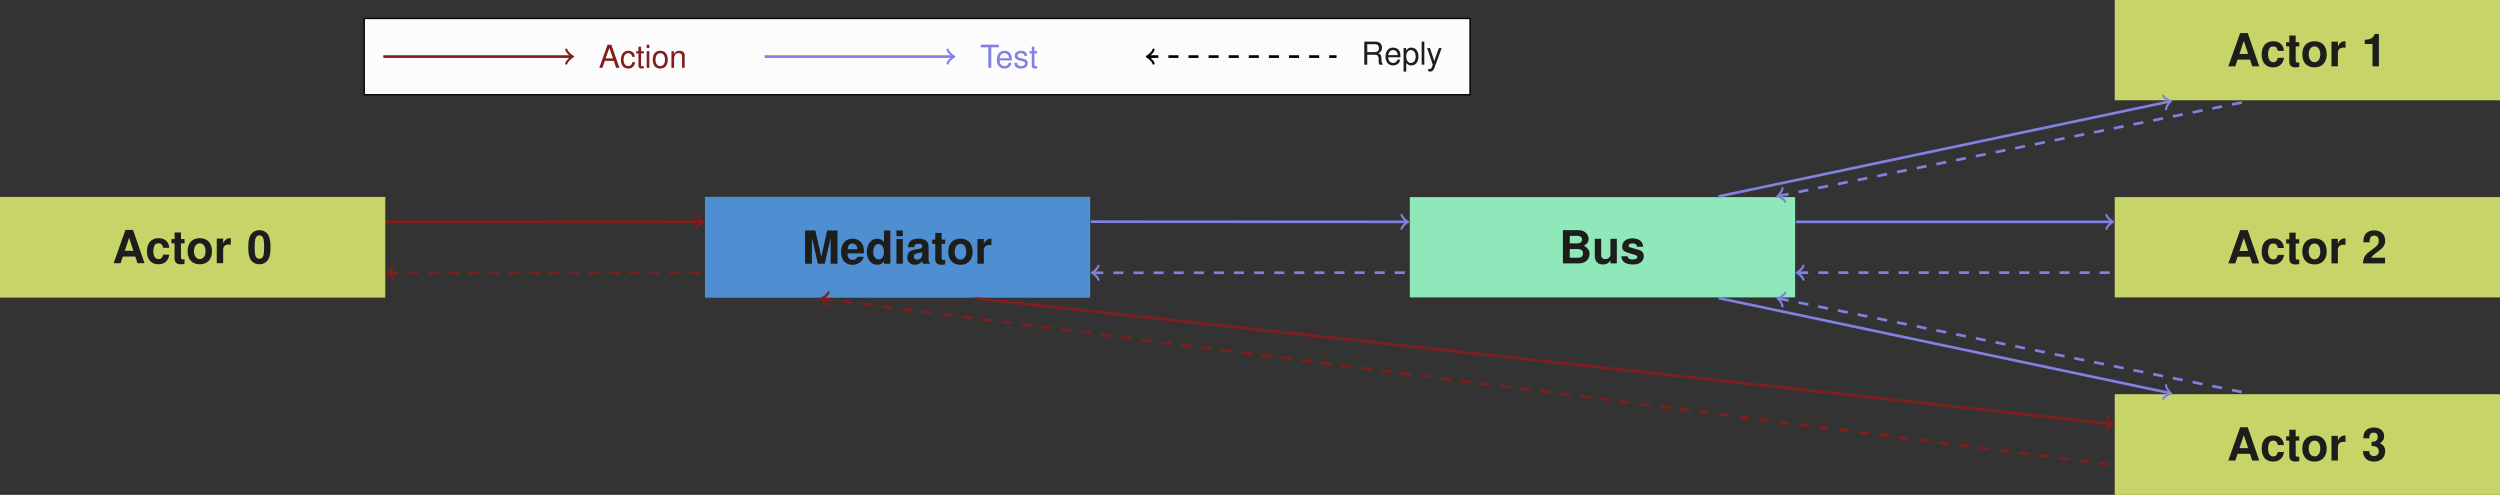 <?xml version='1.0'?>
<!-- This file was generated by dvisvgm 1.9.2 -->
<svg height='147.16pt' version='1.1' viewBox='-0.363 -15.309 743.418 147.16' width='743.418pt' xmlns='http://www.w3.org/2000/svg' xmlns:xlink='http://www.w3.org/1999/xlink'>
<rect x="-0.363" y="-15.309" width="743.418" height="147.16" fill="#333333" stroke="none"/>
<defs>
<path d='M3.707 -9.83C2.675 -9.83 1.792 -9.396 1.208 -8.595C0.652 -7.848 0.394 -6.612 0.394 -4.752C0.394 -3.055 0.625 -1.847 1.073 -1.113C1.643 -0.204 2.58 0.312 3.707 0.312C4.752 0.312 5.608 -0.109 6.205 -0.923C6.748 -1.657 7.02 -2.906 7.02 -4.698C7.02 -6.463 6.803 -7.658 6.341 -8.405C5.771 -9.328 4.834 -9.83 3.707 -9.83ZM3.707 -8.296C4.196 -8.296 4.589 -8.025 4.82 -7.522C5.01 -7.115 5.119 -6.056 5.119 -4.739C5.119 -3.666 5.01 -2.58 4.874 -2.2C4.657 -1.629 4.25 -1.317 3.707 -1.317C3.204 -1.317 2.824 -1.575 2.593 -2.064C2.403 -2.471 2.295 -3.49 2.295 -4.766C2.295 -5.893 2.403 -6.993 2.539 -7.386C2.756 -7.97 3.164 -8.296 3.707 -8.296Z' id='g1-48'/>
<path d='M3.232 -6.64V0H5.132V-9.627H3.87C3.571 -8.486 2.58 -7.902 0.923 -7.902V-6.64H3.232Z' id='g1-49'/>
<path d='M6.952 -1.697H2.879C3.123 -2.213 3.422 -2.485 4.834 -3.517C6.504 -4.739 6.993 -5.472 6.993 -6.775C6.993 -8.636 5.716 -9.83 3.693 -9.83C1.697 -9.83 0.53 -8.649 0.53 -6.612C0.53 -6.531 0.53 -6.422 0.543 -6.273H2.363V-6.585C2.363 -7.658 2.865 -8.283 3.734 -8.283C4.576 -8.283 5.092 -7.699 5.092 -6.735C5.092 -5.676 4.752 -5.255 2.634 -3.748C1.005 -2.634 0.502 -1.779 0.407 0H6.952V-1.697Z' id='g1-50'/>
<path d='M2.946 -4.304C3.612 -4.304 3.734 -4.291 4.06 -4.209C4.698 -4.033 5.105 -3.476 5.105 -2.77C5.105 -1.928 4.508 -1.317 3.68 -1.317C2.783 -1.317 2.295 -1.833 2.24 -2.824H0.394C0.407 -0.896 1.67 0.312 3.639 0.312C5.689 0.312 7.006 -0.896 7.006 -2.77C7.006 -3.897 6.517 -4.63 5.431 -5.16C6.327 -5.716 6.694 -6.327 6.694 -7.21C6.694 -8.812 5.499 -9.83 3.639 -9.83C2.539 -9.83 1.616 -9.45 1.073 -8.744C0.692 -8.269 0.516 -7.617 0.516 -6.762V-6.599H2.281C2.295 -7.115 2.335 -7.373 2.43 -7.617C2.607 -8.038 3.041 -8.296 3.598 -8.296C4.359 -8.296 4.793 -7.834 4.793 -7.033C4.793 -6.069 4.236 -5.581 3.109 -5.581H2.946V-4.304Z' id='g1-51'/>
<path d='M6.803 -1.996L7.454 0H9.545L6.124 -9.898H3.87L0.353 0H2.43L3.096 -1.996H6.803ZM6.246 -3.693H3.666L4.956 -7.563L6.246 -3.693Z' id='g1-65'/>
<path d='M1.113 0H5.567C6.707 0 7.468 -0.217 8.065 -0.72S9.043 -2.064 9.043 -2.851C9.043 -3.829 8.513 -4.603 7.4 -5.255C8.378 -5.879 8.758 -6.45 8.758 -7.291C8.758 -7.97 8.418 -8.69 7.862 -9.179C7.278 -9.681 6.585 -9.898 5.526 -9.898H1.113V0ZM3.15 -8.201H5.363C6.3 -8.201 6.803 -7.807 6.803 -7.074C6.803 -6.354 6.3 -5.961 5.363 -5.961H3.15V-8.201ZM3.15 -4.263H5.581C6.572 -4.263 7.088 -3.815 7.088 -2.974C7.088 -2.145 6.572 -1.697 5.581 -1.697H3.15V-4.263Z' id='g1-66'/>
<path d='M2.933 -7.712L4.712 0H6.748L8.5 -7.712V0H10.537V-9.898H7.468L5.73 -2.023L3.938 -9.898H0.896V0H2.933V-7.712Z' id='g1-77'/>
<path d='M7.115 -0.231C6.775 -0.543 6.68 -0.747 6.68 -1.127V-5.2C6.68 -6.694 5.662 -7.454 3.68 -7.454S0.665 -6.612 0.543 -4.915H2.376C2.471 -5.676 2.783 -5.92 3.72 -5.92C4.454 -5.92 4.82 -5.676 4.82 -5.187C4.82 -4.942 4.698 -4.725 4.494 -4.616C4.236 -4.481 4.236 -4.481 3.299 -4.331L2.539 -4.196C1.086 -3.951 0.38 -3.204 0.38 -1.887C0.38 -1.263 0.557 -0.747 0.896 -0.38C1.317 0.054 1.955 0.312 2.607 0.312C3.422 0.312 4.168 -0.041 4.834 -0.733C4.834 -0.353 4.874 -0.217 5.051 0H7.115V-0.231ZM4.82 -2.946C4.82 -1.847 4.277 -1.222 3.313 -1.222C2.675 -1.222 2.281 -1.561 2.281 -2.105C2.281 -2.675 2.58 -2.946 3.367 -3.109L4.019 -3.232C4.521 -3.327 4.603 -3.354 4.82 -3.462V-2.946Z' id='g1-97'/>
<path d='M7.088 -4.589C6.952 -6.382 5.757 -7.454 3.924 -7.454C1.738 -7.454 0.462 -6.015 0.462 -3.517C0.462 -1.1 1.724 0.312 3.897 0.312C5.676 0.312 6.911 -0.788 7.088 -2.539H5.268C5.024 -1.589 4.644 -1.222 3.91 -1.222C2.946 -1.222 2.363 -2.091 2.363 -3.517C2.363 -4.209 2.498 -4.861 2.729 -5.295C2.946 -5.703 3.367 -5.92 3.91 -5.92C4.684 -5.92 5.051 -5.553 5.268 -4.589H7.088Z' id='g1-99'/>
<path d='M5.499 0H7.4V-9.898H5.499V-6.382C5.024 -7.115 4.386 -7.454 3.476 -7.454C1.724 -7.454 0.394 -5.771 0.394 -3.557C0.394 -2.566 0.692 -1.561 1.181 -0.855C1.684 -0.149 2.58 0.312 3.476 0.312C4.386 0.312 5.024 -0.027 5.499 -0.747V0ZM3.897 -5.866C4.861 -5.866 5.499 -4.929 5.499 -3.53C5.499 -2.2 4.847 -1.276 3.897 -1.276S2.295 -2.213 2.295 -3.557C2.295 -4.915 2.946 -5.866 3.897 -5.866Z' id='g1-100'/>
<path d='M7.115 -3.069C7.128 -3.232 7.128 -3.299 7.128 -3.394C7.128 -4.128 7.02 -4.807 6.843 -5.323C6.354 -6.653 5.173 -7.454 3.693 -7.454C1.589 -7.454 0.299 -5.934 0.299 -3.476C0.299 -1.127 1.575 0.312 3.652 0.312C5.295 0.312 6.626 -0.625 7.047 -2.064H5.173C4.942 -1.48 4.413 -1.141 3.72 -1.141C3.177 -1.141 2.743 -1.371 2.471 -1.779C2.295 -2.05 2.227 -2.376 2.2 -3.069H7.115ZM2.227 -4.331C2.349 -5.445 2.824 -6.001 3.666 -6.001C4.141 -6.001 4.576 -5.771 4.847 -5.39C5.024 -5.119 5.105 -4.834 5.146 -4.331H2.227Z' id='g1-101'/>
<path d='M2.811 -7.332H0.91V0H2.811V-7.332ZM2.811 -9.898H0.91V-8.201H2.811V-9.898Z' id='g1-105'/>
<path d='M4.087 -7.454C1.847 -7.454 0.475 -5.974 0.475 -3.571C0.475 -1.154 1.847 0.312 4.101 0.312C6.327 0.312 7.726 -1.168 7.726 -3.517C7.726 -6.001 6.382 -7.454 4.087 -7.454ZM4.101 -5.92C5.146 -5.92 5.825 -4.983 5.825 -3.544C5.825 -2.172 5.119 -1.222 4.101 -1.222C3.069 -1.222 2.376 -2.172 2.376 -3.571S3.069 -5.92 4.101 -5.92Z' id='g1-111'/>
<path d='M0.855 -7.332V0H2.756V-3.897C2.756 -5.01 3.313 -5.567 4.426 -5.567C4.63 -5.567 4.766 -5.553 5.024 -5.513V-7.441C4.915 -7.454 4.847 -7.454 4.793 -7.454C3.924 -7.454 3.164 -6.884 2.756 -5.893V-7.332H0.855Z' id='g1-114'/>
<path d='M6.857 -4.97C6.83 -6.517 5.635 -7.454 3.666 -7.454C1.806 -7.454 0.652 -6.517 0.652 -5.01C0.652 -4.521 0.801 -4.101 1.059 -3.815C1.317 -3.557 1.548 -3.435 2.254 -3.204L4.521 -2.498C4.997 -2.349 5.16 -2.2 5.16 -1.901C5.16 -1.453 4.63 -1.181 3.748 -1.181C3.259 -1.181 2.865 -1.276 2.621 -1.439C2.417 -1.589 2.335 -1.738 2.254 -2.132H0.394C0.448 -0.53 1.629 0.312 3.856 0.312C4.874 0.312 5.648 0.095 6.192 -0.339S7.061 -1.453 7.061 -2.172C7.061 -3.123 6.585 -3.734 5.621 -4.019L3.218 -4.712C2.688 -4.874 2.553 -4.983 2.553 -5.282C2.553 -5.689 2.987 -5.961 3.652 -5.961C4.562 -5.961 5.01 -5.635 5.024 -4.97H6.857Z' id='g1-115'/>
<path d='M4.087 -7.183H3.028V-9.152H1.127V-7.183H0.19V-5.92H1.127V-1.412C1.127 -0.258 1.738 0.312 2.987 0.312C3.408 0.312 3.748 0.272 4.087 0.163V-1.168C3.897 -1.141 3.788 -1.127 3.652 -1.127C3.15 -1.127 3.028 -1.276 3.028 -1.928V-5.92H4.087V-7.183Z' id='g1-116'/>
<path d='M7.346 0V-7.332H5.445V-2.743C5.445 -1.874 4.834 -1.303 3.91 -1.303C3.096 -1.303 2.688 -1.738 2.688 -2.621V-7.332H0.788V-2.227C0.788 -0.611 1.684 0.312 3.245 0.312C4.236 0.312 4.902 -0.054 5.445 -0.869V0H7.346Z' id='g1-117'/>
<path d='M4.469 -2.065L5.177 0H6.157L3.743 -6.874H2.612L0.16 0H1.094L1.82 -2.065H4.469ZM4.224 -2.8H2.037L3.168 -5.931L4.224 -2.8Z' id='g3-65'/>
<path d='M1.754 -2.961H4.017C4.799 -2.961 5.148 -2.584 5.148 -1.735L5.139 -1.122C5.139 -0.698 5.214 -0.283 5.337 0H6.402V-0.217C6.072 -0.443 6.006 -0.688 5.987 -1.603C5.978 -2.734 5.799 -3.074 5.054 -3.394C5.827 -3.772 6.138 -4.253 6.138 -5.035C6.138 -6.223 5.393 -6.874 4.045 -6.874H0.877V0H1.754V-2.961ZM1.754 -3.734V-6.101H3.875C4.366 -6.101 4.649 -6.025 4.865 -5.837C5.101 -5.639 5.224 -5.327 5.224 -4.913C5.224 -4.102 4.809 -3.734 3.875 -3.734H1.754Z' id='g3-82'/>
<path d='M3.338 -6.101H5.591V-6.874H0.198V-6.101H2.461V0H3.338V-6.101Z' id='g3-84'/>
<path d='M4.441 -3.281C4.403 -3.762 4.3 -4.073 4.111 -4.347C3.772 -4.809 3.178 -5.082 2.489 -5.082C1.16 -5.082 0.292 -4.026 0.292 -2.386C0.292 -0.792 1.141 0.217 2.48 0.217C3.659 0.217 4.403 -0.49 4.498 -1.697H3.706C3.574 -0.905 3.168 -0.509 2.499 -0.509C1.631 -0.509 1.113 -1.216 1.113 -2.386C1.113 -3.621 1.622 -4.356 2.48 -4.356C3.14 -4.356 3.555 -3.97 3.649 -3.281H4.441Z' id='g3-99'/>
<path d='M4.837 -2.206C4.837 -2.961 4.781 -3.413 4.639 -3.781C4.319 -4.592 3.564 -5.082 2.64 -5.082C1.264 -5.082 0.377 -4.026 0.377 -2.404S1.235 0.217 2.621 0.217C3.753 0.217 4.535 -0.424 4.733 -1.499H3.941C3.724 -0.849 3.281 -0.509 2.65 -0.509C2.15 -0.509 1.726 -0.735 1.462 -1.15C1.273 -1.433 1.207 -1.716 1.198 -2.206H4.837ZM1.216 -2.848C1.282 -3.762 1.839 -4.356 2.631 -4.356C3.404 -4.356 3.998 -3.715 3.998 -2.904C3.998 -2.885 3.998 -2.866 3.989 -2.848H1.216Z' id='g3-101'/>
<path d='M1.414 -4.941H0.632V0H1.414V-4.941ZM1.414 -6.874H0.622V-5.884H1.414V-6.874Z' id='g3-105'/>
<path d='M1.433 -6.874H0.641V0H1.433V-6.874Z' id='g3-108'/>
<path d='M0.66 -4.941V0H1.452V-2.725C1.452 -3.734 1.98 -4.394 2.791 -4.394C3.413 -4.394 3.809 -4.017 3.809 -3.423V0H4.592V-3.734C4.592 -4.554 3.979 -5.082 3.027 -5.082C2.291 -5.082 1.82 -4.799 1.386 -4.111V-4.941H0.66Z' id='g3-110'/>
<path d='M2.565 -5.082C1.179 -5.082 0.339 -4.092 0.339 -2.433S1.169 0.217 2.574 0.217C3.96 0.217 4.809 -0.773 4.809 -2.395C4.809 -4.102 3.989 -5.082 2.565 -5.082ZM2.574 -4.356C3.46 -4.356 3.989 -3.63 3.989 -2.404C3.989 -1.245 3.442 -0.509 2.574 -0.509C1.697 -0.509 1.16 -1.235 1.16 -2.433C1.16 -3.621 1.697 -4.356 2.574 -4.356Z' id='g3-111'/>
<path d='M0.509 2.056H1.301V-0.519C1.716 -0.009 2.178 0.217 2.819 0.217C4.092 0.217 4.931 -0.811 4.931 -2.386C4.931 -4.045 4.121 -5.082 2.81 -5.082C2.14 -5.082 1.603 -4.781 1.235 -4.196V-4.941H0.509V2.056ZM2.678 -4.347C3.545 -4.347 4.111 -3.583 4.111 -2.404C4.111 -1.282 3.536 -0.519 2.678 -0.519C1.848 -0.519 1.301 -1.273 1.301 -2.433S1.848 -4.347 2.678 -4.347Z' id='g3-112'/>
<path d='M4.13 -3.564C4.121 -4.535 3.479 -5.082 2.338 -5.082C1.188 -5.082 0.443 -4.488 0.443 -3.574C0.443 -2.8 0.839 -2.433 2.008 -2.15L2.744 -1.971C3.291 -1.839 3.508 -1.641 3.508 -1.282C3.508 -0.82 3.046 -0.509 2.357 -0.509C1.933 -0.509 1.575 -0.632 1.377 -0.839C1.254 -0.981 1.198 -1.122 1.15 -1.471H0.321C0.358 -0.33 0.999 0.217 2.291 0.217C3.536 0.217 4.328 -0.396 4.328 -1.348C4.328 -2.084 3.913 -2.489 2.932 -2.725L2.178 -2.904C1.537 -3.055 1.264 -3.262 1.264 -3.611C1.264 -4.064 1.669 -4.356 2.31 -4.356C2.942 -4.356 3.281 -4.083 3.3 -3.564H4.13Z' id='g3-115'/>
<path d='M2.395 -4.941H1.584V-6.299H0.801V-4.941H0.132V-4.3H0.801V-0.566C0.801 -0.066 1.141 0.217 1.754 0.217C1.942 0.217 2.131 0.198 2.395 0.151V-0.509C2.291 -0.481 2.169 -0.471 2.018 -0.471C1.678 -0.471 1.584 -0.566 1.584 -0.915V-4.3H2.395V-4.941Z' id='g3-116'/>
<path d='M3.659 -4.941L2.291 -1.094L1.028 -4.941H0.189L1.858 0.019L1.556 0.801C1.433 1.15 1.254 1.282 0.924 1.282C0.811 1.282 0.679 1.264 0.509 1.226V1.933C0.669 2.018 0.83 2.056 1.037 2.056C1.292 2.056 1.565 1.971 1.773 1.82C2.018 1.641 2.159 1.433 2.31 1.037L4.507 -4.941H3.659Z' id='g3-121'/>
</defs>
<g id='page1'>
<path d='M-0.363 73.184H114.207V43.246H-0.363Z' fill='#c7d468'/>
<g fill='#1d1d1b' transform='matrix(1 0 0 1 -47.323 4.753)'>
<use x='80.392' xlink:href='#g1-65' y='58.214'/>
<use x='90.195' xlink:href='#g1-99' y='58.214'/>
<use x='97.745' xlink:href='#g1-116' y='58.214'/>
<use x='102.266' xlink:href='#g1-111' y='58.214'/>
<use x='110.562' xlink:href='#g1-114' y='58.214'/>
<use x='120.386' xlink:href='#g1-48' y='58.214'/>
</g>
<path d='M209.254 73.215H323.824V43.211H209.254Z' fill='#4f8ed1'/>
<g fill='#1d1d1b' transform='matrix(1 0 0 1 162.293 4.903)'>
<use x='75.849' xlink:href='#g1-77' y='58.214'/>
<use x='87.159' xlink:href='#g1-101' y='58.214'/>
<use x='94.709' xlink:href='#g1-100' y='58.214'/>
<use x='103.005' xlink:href='#g1-105' y='58.214'/>
<use x='106.779' xlink:href='#g1-97' y='58.214'/>
<use x='114.328' xlink:href='#g1-116' y='58.214'/>
<use x='118.85' xlink:href='#g1-111' y='58.214'/>
<use x='127.146' xlink:href='#g1-114' y='58.214'/>
</g>
<path d='M418.867 73.125H533.442V43.305H418.867Z' fill='#8fe8ba'/>
<g fill='#1d1d1b' transform='matrix(1 0 0 1 371.909 4.811)'>
<use x='91.372' xlink:href='#g1-66' y='58.214'/>
<use x='101.175' xlink:href='#g1-117' y='58.214'/>
<use x='109.471' xlink:href='#g1-115' y='58.214'/>
</g>
<path d='M628.485 73.125H743.055V43.305H628.485Z' fill='#c7d468'/>
<g fill='#1d1d1b' transform='matrix(1 0 0 1 581.525 4.811)'>
<use x='80.392' xlink:href='#g1-65' y='58.214'/>
<use x='90.195' xlink:href='#g1-99' y='58.214'/>
<use x='97.745' xlink:href='#g1-116' y='58.214'/>
<use x='102.266' xlink:href='#g1-111' y='58.214'/>
<use x='110.562' xlink:href='#g1-114' y='58.214'/>
<use x='120.386' xlink:href='#g1-50' y='58.214'/>
</g>
<path d='M628.485 14.512H743.055V-15.309H628.485Z' fill='#c7d468'/>
<g fill='#1d1d1b' transform='matrix(1 0 0 1 581.525 -53.801)'>
<use x='80.392' xlink:href='#g1-65' y='58.214'/>
<use x='90.195' xlink:href='#g1-99' y='58.214'/>
<use x='97.745' xlink:href='#g1-116' y='58.214'/>
<use x='102.266' xlink:href='#g1-111' y='58.214'/>
<use x='110.562' xlink:href='#g1-114' y='58.214'/>
<use x='120.386' xlink:href='#g1-49' y='58.214'/>
</g>
<path d='M628.485 131.852H743.055V101.918H628.485Z' fill='#c7d468'/>
<g fill='#1d1d1b' transform='matrix(1 0 0 1 581.525 63.424)'>
<use x='80.392' xlink:href='#g1-65' y='58.214'/>
<use x='90.195' xlink:href='#g1-99' y='58.214'/>
<use x='97.745' xlink:href='#g1-116' y='58.214'/>
<use x='102.266' xlink:href='#g1-111' y='58.214'/>
<use x='110.562' xlink:href='#g1-114' y='58.214'/>
<use x='120.386' xlink:href='#g1-51' y='58.214'/>
</g>
<path d='M114.406 50.629L208.344 50.613' fill='none' stroke='#811d1b' stroke-miterlimit='10.037' stroke-width='0.8'/>
<path d='M206.793 48.543C206.922 49.32 208.344 50.484 208.735 50.613C208.344 50.742 206.922 51.91 206.793 52.688' fill='none' stroke='#811d1b' stroke-linecap='round' stroke-linejoin='round' stroke-miterlimit='10.037' stroke-width='0.64'/>
<path d='M115.113 65.797L209.055 65.816' fill='none' stroke='#811d1b' stroke-dasharray='2.989,2.989' stroke-miterlimit='10.037' stroke-width='0.8'/>
<path d='M116.668 67.871C116.539 67.094 115.113 65.926 114.726 65.797C115.113 65.668 116.539 64.504 116.668 63.727' fill='none' stroke='#811d1b' stroke-linecap='round' stroke-linejoin='round' stroke-miterlimit='10.037' stroke-width='0.64'/>
<path d='M324.024 50.613L417.961 50.66' fill='none' stroke='#8181e3' stroke-miterlimit='10.037' stroke-width='0.8'/>
<path d='M416.411 48.586C416.539 49.363 417.961 50.531 418.352 50.66C417.961 50.789 416.536 51.953 416.407 52.73' fill='none' stroke='#8181e3' stroke-linecap='round' stroke-linejoin='round' stroke-miterlimit='10.037' stroke-width='0.64'/>
<path d='M324.731 65.816L418.668 65.769' fill='none' stroke='#8181e3' stroke-dasharray='2.989,2.989' stroke-miterlimit='10.037' stroke-width='0.8'/>
<path d='M326.285 67.887C326.156 67.109 324.73 65.945 324.343 65.816C324.73 65.684 326.156 64.519 326.285 63.742' fill='none' stroke='#8181e3' stroke-linecap='round' stroke-linejoin='round' stroke-miterlimit='10.037' stroke-width='0.64'/>
<path d='M533.641 50.66H627.578' fill='none' stroke='#8181e3' stroke-miterlimit='10.037' stroke-width='0.8'/>
<path d='M626.024 48.586C626.153 49.363 627.579 50.531 627.965 50.66C627.579 50.789 626.153 51.953 626.024 52.73' fill='none' stroke='#8181e3' stroke-linecap='round' stroke-linejoin='round' stroke-miterlimit='10.037' stroke-width='0.64'/>
<path d='M534.348 65.769H628.285' fill='none' stroke='#8181e3' stroke-dasharray='2.989,2.989' stroke-miterlimit='10.037' stroke-width='0.8'/>
<path d='M535.902 67.84C535.769 67.062 534.347 65.898 533.957 65.769C534.347 65.641 535.769 64.473 535.902 63.695' fill='none' stroke='#8181e3' stroke-linecap='round' stroke-linejoin='round' stroke-miterlimit='10.037' stroke-width='0.64'/>
<path d='M510.645 43.105L644.84 14.855' fill='none' stroke='#8181e3' stroke-miterlimit='10.037' stroke-width='0.8'/>
<path d='M642.89 13.149C643.176 13.883 644.812 14.73 645.218 14.777C644.863 14.984 643.711 16.418 643.746 17.207' fill='none' stroke='#8181e3' stroke-linecap='round' stroke-linejoin='round' stroke-miterlimit='10.037' stroke-width='0.64'/>
<path d='M528.582 42.965L668.524 14.711' fill='none' stroke='#8181e3' stroke-dasharray='2.989,2.989' stroke-miterlimit='10.037' stroke-width='0.8'/>
<path d='M530.52 44.688C530.239 43.953 528.61 43.094 528.203 43.043C528.559 42.84 529.723 41.414 529.7 40.625' fill='none' stroke='#8181e3' stroke-linecap='round' stroke-linejoin='round' stroke-miterlimit='10.037' stroke-width='0.64'/>
<path d='M510.645 73.324L644.84 101.57' fill='none' stroke='#8181e3' stroke-miterlimit='10.037' stroke-width='0.8'/>
<path d='M643.746 99.223C643.711 100.012 644.863 101.446 645.218 101.653C644.812 101.7 643.176 102.547 642.89 103.282' fill='none' stroke='#8181e3' stroke-linecap='round' stroke-linejoin='round' stroke-miterlimit='10.037' stroke-width='0.64'/>
<path d='M528.582 73.465L668.524 101.719' fill='none' stroke='#8181e3' stroke-dasharray='2.989,2.989' stroke-miterlimit='10.037' stroke-width='0.8'/>
<path d='M529.7 75.805C529.723 75.016 528.559 73.59 528.203 73.387C528.61 73.336 530.239 72.477 530.52 71.738' fill='none' stroke='#8181e3' stroke-linecap='round' stroke-linejoin='round' stroke-miterlimit='10.037' stroke-width='0.64'/>
<path d='M289.531 73.414L627.582 110.738' fill='none' stroke='#811d1b' stroke-miterlimit='10.037' stroke-width='0.8'/>
<path d='M626.266 108.512C626.309 109.297 627.598 110.613 627.969 110.781C627.567 110.867 626.024 111.871 625.809 112.629' fill='none' stroke='#811d1b' stroke-linecap='round' stroke-linejoin='round' stroke-miterlimit='10.037' stroke-width='0.64'/>
<path d='M244.246 73.508L628.285 122.953' fill='none' stroke='#811d1b' stroke-dasharray='2.989,2.989' stroke-miterlimit='10.037' stroke-width='0.8'/>
<path d='M245.524 75.762C245.497 74.973 244.231 73.633 243.86 73.457C244.262 73.379 245.829 72.402 246.055 71.648' fill='none' stroke='#811d1b' stroke-linecap='round' stroke-linejoin='round' stroke-miterlimit='10.037' stroke-width='0.641'/>
<path d='M107.945 12.859V-9.816H436.77V12.859ZM436.77 -9.816' fill='#fcfcfc'/>
<path d='M107.945 12.859V-9.816H436.77V12.859ZM436.77 -9.816' fill='none' stroke='#000000' stroke-miterlimit='10.037' stroke-width='0.4'/>
<path d='M113.617 1.52H169.602' fill='none' stroke='#811d1b' stroke-miterlimit='10.037' stroke-width='0.8'/>
<path d='M168.047 -0.551C168.176 0.227 169.602 1.391 169.992 1.52C169.602 1.648 168.176 2.816 168.047 3.594' fill='none' stroke='#811d1b' stroke-linecap='round' stroke-linejoin='round' stroke-miterlimit='10.037' stroke-width='0.64'/>
<g fill='#811d1b' transform='matrix(1 0 0 1 120.76 -53.353)'>
<use x='56.922' xlink:href='#g3-65' y='58.214'/>
<use x='63.211' xlink:href='#g3-99' y='58.214'/>
<use x='67.926' xlink:href='#g3-116' y='58.214'/>
<use x='70.547' xlink:href='#g3-105' y='58.214'/>
<use x='72.64' xlink:href='#g3-111' y='58.214'/>
<use x='77.883' xlink:href='#g3-110' y='58.214'/>
</g>
<path d='M227.004 1.52H282.988' fill='none' stroke='#8181e3' stroke-miterlimit='10.037' stroke-width='0.8'/>
<path d='M281.434 -0.551C281.562 0.227 282.988 1.391 283.379 1.52C282.988 1.648 281.562 2.816 281.434 3.594' fill='none' stroke='#8181e3' stroke-linecap='round' stroke-linejoin='round' stroke-miterlimit='10.037' stroke-width='0.64'/>
<g fill='#8181e3' transform='matrix(1 0 0 1 234.147 -53.353)'>
<use x='56.922' xlink:href='#g3-84' y='58.214'/>
<use x='61.547' xlink:href='#g3-101' y='58.214'/>
<use x='66.79' xlink:href='#g3-115' y='58.214'/>
<use x='71.504' xlink:href='#g3-116' y='58.214'/>
</g>
<path d='M341.098 1.52H397.082' fill='none' stroke='#000000' stroke-dasharray='2.989,2.989' stroke-miterlimit='10.037' stroke-width='0.8'/>
<path d='M342.652 3.594C342.523 2.816 341.097 1.648 340.707 1.52C341.097 1.391 342.523 0.227 342.652 -0.551' fill='none' stroke='#000000' stroke-linecap='round' stroke-linejoin='round' stroke-miterlimit='10.037' stroke-width='0.64'/>
<g fill='#1d1d1b' transform='matrix(1 0 0 1 347.534 -54.287)'>
<use x='56.922' xlink:href='#g3-82' y='58.214'/>
<use x='63.73' xlink:href='#g3-101' y='58.214'/>
<use x='68.972' xlink:href='#g3-112' y='58.214'/>
<use x='74.215' xlink:href='#g3-108' y='58.214'/>
<use x='76.308' xlink:href='#g3-121' y='58.214'/>
</g>
</g>
</svg>
